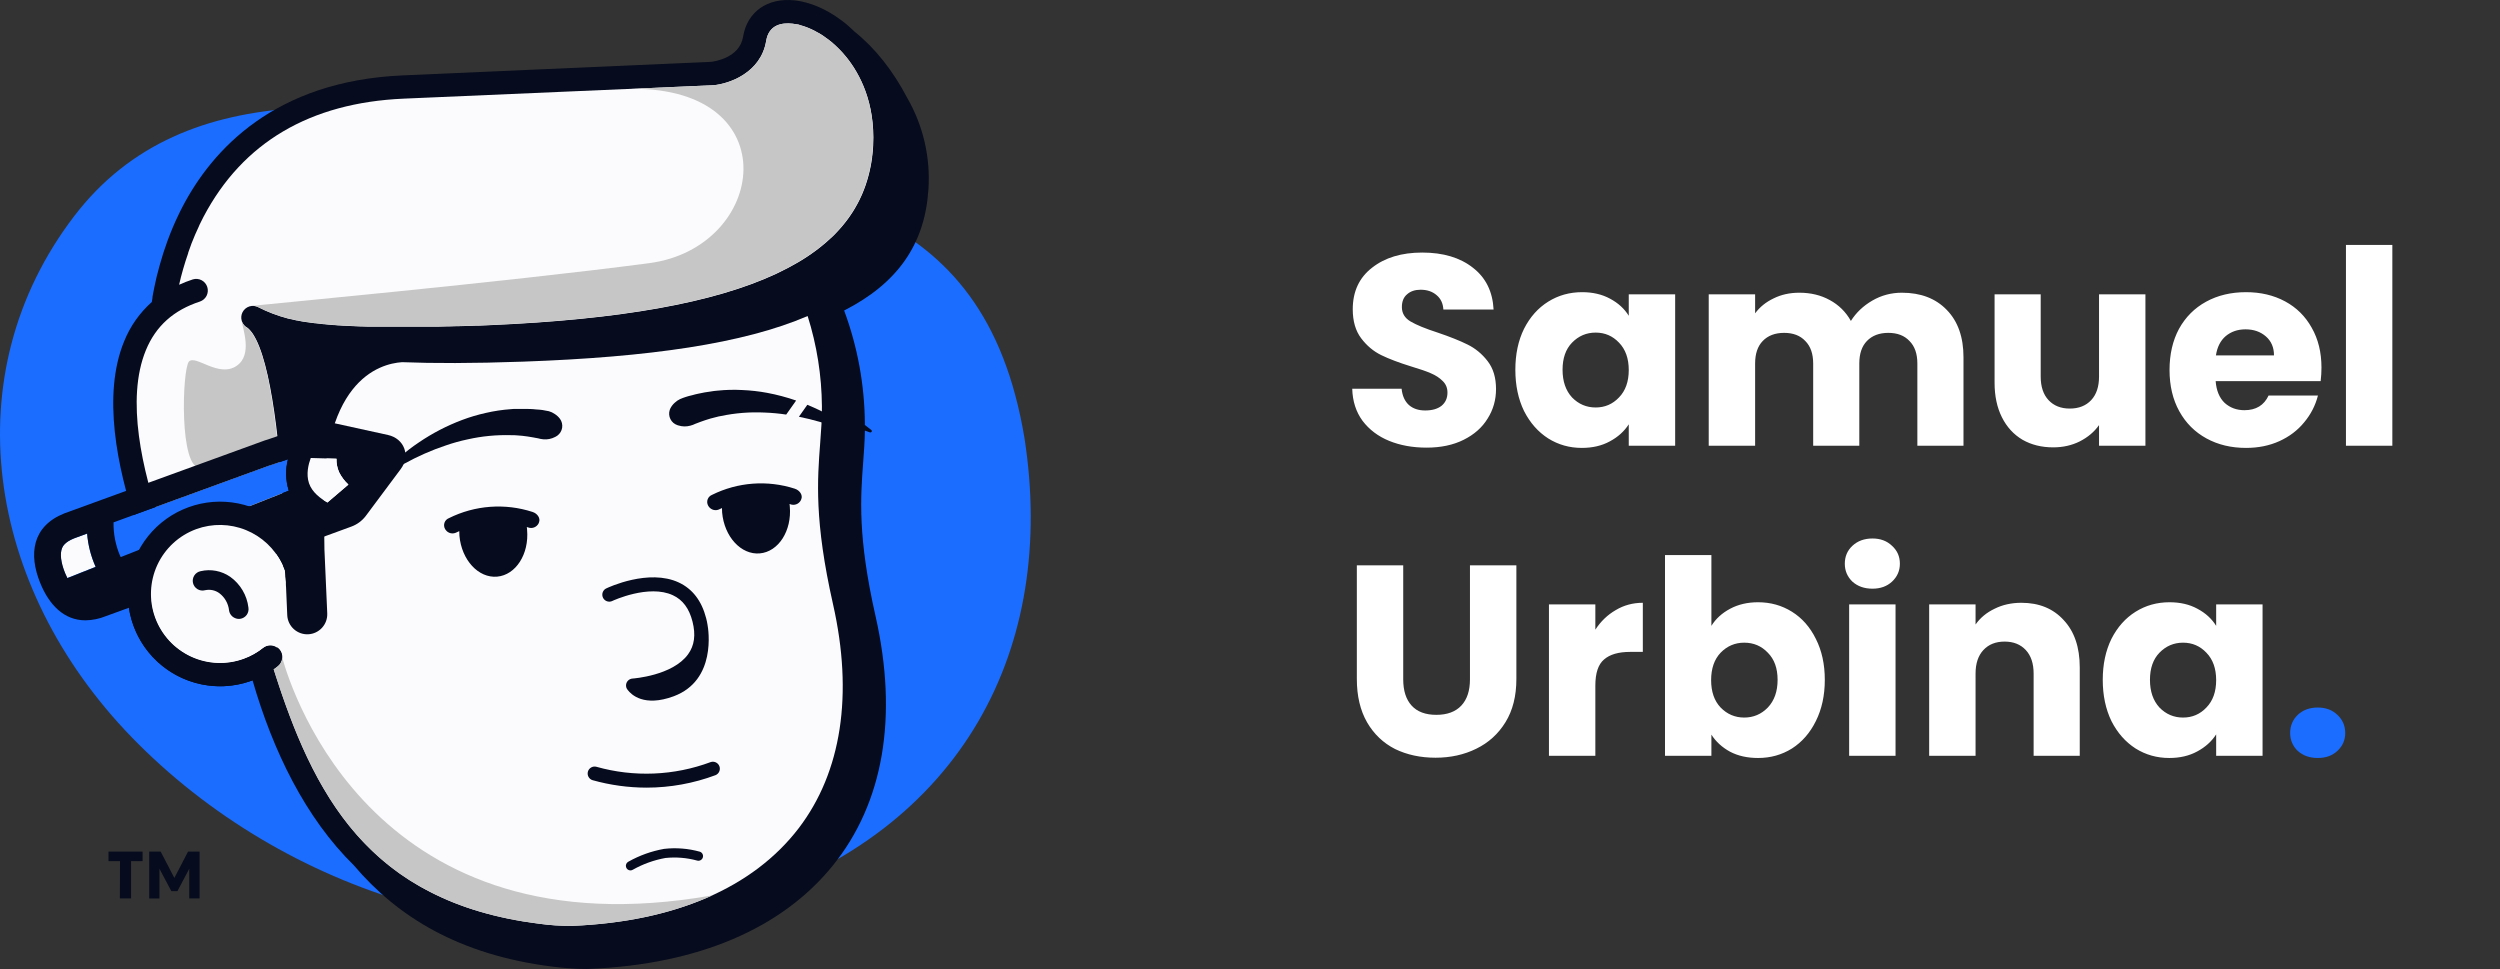 <svg width="129" height="50" viewBox="0 0 129 50" fill="none" xmlns="http://www.w3.org/2000/svg">
<rect x="0" y="0" width="129" height="50" fill="#333333" stroke="none"/>
<path fill-rule="evenodd" clip-rule="evenodd" d="M30.321 7.333C41.448 9.714 50.784 10.045 52.866 22.625C54.524 33.347 49.763 42.85 38.13 46.562C27.041 50.088 14.605 46.088 6.797 38.042C-0.747 30.261 -2.404 19.32 3.819 11.165C9.569 3.615 19.87 5.107 30.321 7.333Z" fill="#1A6DFF"/>
<path d="M6.192 44.435H5.598V43.941H7.358V44.435H6.764V46.359H6.185L6.192 44.435Z" fill="#060B1D"/>
<path d="M8.842 45.984L8.228 44.827V46.361H7.698V43.941H8.291L8.996 45.303L9.705 43.941H10.298V46.359H9.766V44.827L9.154 45.984H8.842Z" fill="#060B1D"/>
<path d="M46.822 5.068C46.084 3.654 45.159 2.483 44.075 1.616L44.03 1.57L43.998 1.54C43.911 1.457 43.824 1.378 43.735 1.303L43.677 1.253C43.606 1.196 43.532 1.139 43.466 1.084L43.382 1.025C43.309 0.971 43.237 0.921 43.165 0.872L43.107 0.831C43.016 0.77 42.923 0.713 42.831 0.659L42.777 0.629C42.702 0.585 42.627 0.545 42.552 0.507L42.468 0.464C42.397 0.431 42.323 0.397 42.258 0.367L42.184 0.335C42.092 0.296 42.001 0.26 41.908 0.228L41.871 0.217C41.791 0.189 41.713 0.165 41.635 0.143L41.55 0.121C41.485 0.104 41.418 0.089 41.353 0.075L41.273 0.059C41.185 0.043 41.097 0.029 41.01 0.02C39.602 -0.133 38.552 0.607 38.342 1.9C38.163 2.994 36.84 3.174 36.703 3.19L20.782 3.89C14.164 4.179 10.948 7.737 9.417 10.67C9.364 10.774 9.31 10.878 9.259 10.982L9.222 11.06C9.171 11.163 9.123 11.266 9.077 11.368C9.029 11.473 8.985 11.575 8.94 11.679L8.909 11.753C8.866 11.854 8.824 11.956 8.785 12.055C8.745 12.159 8.706 12.261 8.668 12.362C8.659 12.385 8.652 12.407 8.643 12.428C8.568 12.631 8.499 12.831 8.437 13.026C8.437 13.046 8.424 13.066 8.418 13.086C8.356 13.282 8.298 13.474 8.246 13.665C8.246 13.682 8.236 13.7 8.231 13.718C8.179 13.905 8.131 14.088 8.087 14.265C8.087 14.281 8.079 14.297 8.075 14.314C8.035 14.489 7.997 14.66 7.964 14.823L7.955 14.868C7.939 14.947 7.923 15.026 7.909 15.102C7.894 15.179 7.881 15.254 7.868 15.328C7.868 15.344 7.868 15.36 7.868 15.374C7.857 15.441 7.847 15.506 7.836 15.568C7.836 15.568 7.836 15.578 7.836 15.582C7.21 16.137 6.721 16.83 6.408 17.607C5.265 20.372 6.061 24.154 7.006 26.992L7.364 28.07C6.822 28.909 6.558 29.896 6.609 30.893C6.66 31.89 7.022 32.846 7.646 33.625C8.27 34.404 9.122 34.968 10.084 35.236C11.045 35.504 12.066 35.463 13.003 35.118L13.032 35.107C14.085 38.754 15.762 42.203 18.267 44.66C20.501 47.297 23.674 49.265 28.474 49.874C29.036 49.945 29.487 49.977 29.824 49.991C30.205 50.007 30.425 49.998 30.456 49.991C36.008 49.76 40.335 47.92 42.967 44.67C45.599 41.419 46.35 36.978 45.176 31.785C44.249 27.692 44.406 25.654 44.539 23.86C44.581 23.306 44.62 22.776 44.628 22.218C44.712 22.249 44.797 22.277 44.881 22.309C44.896 22.315 44.912 22.316 44.928 22.313C44.943 22.309 44.957 22.302 44.968 22.291C44.974 22.283 44.979 22.275 44.983 22.266C44.986 22.257 44.987 22.247 44.986 22.237C44.985 22.228 44.982 22.218 44.978 22.21C44.973 22.201 44.967 22.194 44.959 22.188C44.851 22.098 44.74 22.013 44.627 21.93C44.627 21.906 44.627 21.883 44.627 21.86C44.613 19.866 44.251 17.891 43.557 16.022C46.304 14.624 47.723 12.611 47.905 9.785C48.02 8.14 47.642 6.498 46.822 5.068Z" fill="#060B1D"/>
<path d="M42.983 31.172C42.014 26.885 42.177 24.743 42.322 22.855C42.371 22.214 42.417 21.608 42.411 20.967C42.399 19.386 42.151 17.815 41.674 16.307C38.371 17.73 33.511 18.43 26.981 18.661C24.378 18.753 22.353 18.752 20.748 18.688C19.577 18.765 16.417 19.651 16.709 26.993C16.73 27.498 16.741 27.95 16.741 28.36L16.886 31.652C16.898 31.926 16.8 32.193 16.615 32.395C16.43 32.597 16.173 32.717 15.899 32.729C15.625 32.741 15.358 32.643 15.156 32.458C14.954 32.273 14.834 32.016 14.822 31.742L14.76 30.296C14.76 30.232 14.749 30.164 14.744 30.096V30.064C14.744 30.017 14.734 29.969 14.728 29.92C14.718 29.768 14.711 29.606 14.702 29.438C14.702 29.438 14.702 29.43 14.702 29.424C14.492 28.851 14.138 28.341 13.674 27.945C13.209 27.548 12.651 27.278 12.052 27.159C11.453 27.04 10.834 27.078 10.254 27.267C9.674 27.457 9.152 27.793 8.739 28.242C8.47 28.538 8.251 28.875 8.091 29.242V29.255C8.03 29.396 7.977 29.541 7.935 29.689C7.936 29.696 7.936 29.703 7.935 29.71C7.916 29.78 7.899 29.855 7.884 29.918V29.937C7.87 30.012 7.857 30.082 7.845 30.164C7.845 30.164 7.845 30.176 7.845 30.182C7.835 30.25 7.829 30.318 7.824 30.386C7.824 30.4 7.824 30.416 7.824 30.43C7.813 30.579 7.813 30.728 7.824 30.877V30.931C7.824 30.991 7.834 31.052 7.842 31.113C7.842 31.129 7.842 31.143 7.842 31.159C7.852 31.232 7.865 31.304 7.881 31.378C7.881 31.393 7.881 31.409 7.891 31.424C7.904 31.483 7.919 31.542 7.936 31.602C7.936 31.622 7.946 31.642 7.954 31.662C7.974 31.735 7.998 31.807 8.025 31.881C8.22 32.41 8.538 32.886 8.953 33.268C9.368 33.651 9.867 33.929 10.411 34.081C10.955 34.232 11.526 34.253 12.079 34.14C12.632 34.028 13.151 33.786 13.592 33.434C13.619 33.412 13.649 33.393 13.68 33.377L13.729 33.354L13.752 33.343C13.886 33.291 14.034 33.289 14.169 33.337C14.304 33.385 14.417 33.48 14.488 33.604C14.559 33.729 14.583 33.874 14.556 34.015C14.529 34.156 14.452 34.282 14.339 34.371C14.27 34.426 14.195 34.479 14.125 34.53C16.15 40.906 18.962 46.542 27.792 47.66C28.37 47.742 28.953 47.78 29.536 47.774C34.82 47.554 38.859 45.81 41.216 42.732C43.424 39.837 44.038 35.84 42.983 31.172Z" fill="#FBFBFD"/>
<path d="M43.684 2.964C43.629 2.895 43.571 2.828 43.513 2.762L43.46 2.702C43.418 2.656 43.376 2.611 43.332 2.566L43.308 2.542C43.297 2.529 43.284 2.517 43.272 2.506C43.228 2.461 43.182 2.416 43.136 2.374C43.118 2.358 43.102 2.341 43.084 2.325C43.023 2.27 42.962 2.215 42.899 2.163C42.829 2.105 42.754 2.05 42.686 1.997H42.679C42.614 1.948 42.547 1.901 42.479 1.852L42.462 1.839L42.446 1.829L42.261 1.713L42.239 1.7H42.23C42.161 1.66 42.086 1.621 42.019 1.583L41.91 1.53L41.889 1.52L41.857 1.505L41.755 1.46L41.693 1.434L41.596 1.397L41.5 1.363L41.45 1.346L41.382 1.326L41.28 1.297L41.212 1.269H41.192L41.121 1.255H41.104L41.049 1.245C40.996 1.236 40.942 1.227 40.889 1.222C40.348 1.162 39.674 1.269 39.535 2.109C39.265 3.752 37.633 4.326 36.808 4.4H36.78L20.833 5.09C15.996 5.301 12.52 7.353 10.501 11.188C10.428 11.332 10.357 11.467 10.292 11.606L10.267 11.669C10.263 11.678 10.259 11.686 10.255 11.695C10.193 11.825 10.134 11.956 10.079 12.084C10.068 12.109 10.057 12.133 10.047 12.159C9.994 12.284 9.942 12.41 9.894 12.534C9.885 12.554 9.877 12.575 9.869 12.595V12.602C9.817 12.736 9.769 12.869 9.725 13.001C9.725 13.016 9.715 13.029 9.71 13.042V13.063C9.665 13.189 9.624 13.315 9.585 13.438C9.58 13.454 9.575 13.471 9.569 13.487C9.528 13.616 9.491 13.743 9.454 13.869L9.441 13.914C9.366 14.18 9.297 14.437 9.245 14.681V14.692C9.475 14.587 9.71 14.495 9.95 14.417C10.101 14.371 10.262 14.387 10.402 14.459C10.541 14.532 10.646 14.656 10.694 14.806C10.743 14.955 10.731 15.117 10.662 15.258C10.592 15.398 10.47 15.506 10.322 15.558C8.957 16.003 8.043 16.823 7.53 18.064C6.477 20.607 7.36 24.319 8.3 27.012C9.197 26.256 10.34 25.857 11.512 25.89C12.684 25.924 13.802 26.387 14.654 27.193C14.556 24.29 14.15 19.359 13.208 17.504C13.175 17.438 13.14 17.374 13.104 17.316C13.087 17.287 13.069 17.26 13.052 17.234L13.002 17.161L12.993 17.15L12.945 17.089L12.929 17.07L12.89 17.024L12.861 16.997L12.832 16.966L12.773 16.916C12.703 16.879 12.641 16.83 12.59 16.77C12.54 16.709 12.501 16.64 12.477 16.565C12.429 16.413 12.443 16.249 12.516 16.108C12.589 15.967 12.716 15.861 12.867 15.812C13.018 15.764 13.183 15.778 13.324 15.851C13.807 16.098 14.314 16.291 14.838 16.43L14.983 16.466H15.004C15.103 16.49 15.204 16.514 15.311 16.537H15.335L15.493 16.569L15.667 16.6H15.691L15.85 16.628H15.875L16.063 16.657H16.079L16.257 16.681H16.294C16.426 16.699 16.565 16.715 16.708 16.73H16.751C16.819 16.739 16.896 16.745 16.958 16.752H16.971L17.204 16.774H17.25L17.457 16.791H17.497L17.747 16.809H17.788L18.012 16.822H18.071L18.345 16.835H18.355L18.627 16.846H18.695L18.972 16.855H18.99H19.299H19.37H19.642H19.7H20.031H20.099H20.388H21.305H21.672H21.692H22.093H22.2H22.55H22.626L23.06 16.843H23.163L23.524 16.833H23.639L24.099 16.819H24.177L24.583 16.803H24.719L25.215 16.782C31.992 16.493 36.844 15.626 40.047 14.132C40.455 13.939 40.837 13.739 41.194 13.53L41.212 13.519L41.422 13.392C41.463 13.367 41.502 13.341 41.541 13.315L41.658 13.24L41.775 13.16C41.813 13.136 41.849 13.11 41.885 13.084C41.921 13.057 41.962 13.03 41.999 13.003L42.106 12.925L42.216 12.842L42.319 12.761L42.423 12.677L42.524 12.593L42.624 12.509L42.729 12.415L42.832 12.322C42.886 12.272 42.939 12.222 42.99 12.177L43.072 12.095C43.104 12.061 43.136 12.029 43.166 11.996C43.196 11.963 43.221 11.938 43.248 11.909L43.335 11.812L43.415 11.723L43.497 11.624C43.522 11.594 43.548 11.564 43.571 11.533L43.652 11.431L43.721 11.34L43.801 11.231L43.862 11.144C43.893 11.1 43.922 11.053 43.953 11.008L43.996 10.943C44.038 10.878 44.078 10.812 44.118 10.745L44.162 10.664C44.187 10.622 44.212 10.579 44.235 10.536C44.258 10.492 44.268 10.475 44.284 10.444L44.346 10.323C44.362 10.291 44.376 10.259 44.391 10.228C44.405 10.196 44.43 10.145 44.449 10.103C44.468 10.061 44.478 10.04 44.491 10.008C44.504 9.976 44.527 9.922 44.544 9.879C44.562 9.836 44.57 9.817 44.582 9.785C44.593 9.753 44.618 9.691 44.635 9.641L44.666 9.557C44.689 9.492 44.709 9.426 44.729 9.361C44.734 9.35 44.738 9.338 44.741 9.327C44.765 9.25 44.787 9.172 44.807 9.094C44.815 9.068 44.822 9.04 44.828 9.014C44.842 8.961 44.855 8.907 44.868 8.854C44.875 8.823 44.883 8.792 44.888 8.76C44.894 8.728 44.91 8.66 44.92 8.615C44.93 8.57 44.933 8.547 44.939 8.514L44.965 8.369C44.965 8.336 44.975 8.301 44.981 8.268L45.003 8.112C45.003 8.08 45.003 8.047 45.014 8.014C45.021 7.957 45.027 7.899 45.032 7.84L45.04 7.758C45.047 7.671 45.053 7.584 45.057 7.496C45.16 5.304 44.369 3.82 43.684 2.964Z" fill="#FBFBFD"/>
<path d="M41.013 25.217C39.602 24.761 38.068 24.875 36.74 25.535C36.688 25.555 36.642 25.586 36.603 25.626C36.564 25.665 36.534 25.712 36.515 25.765C36.496 25.817 36.488 25.872 36.492 25.927C36.496 25.982 36.511 26.036 36.538 26.085C36.549 26.105 36.562 26.124 36.574 26.143C36.635 26.228 36.725 26.288 36.827 26.313C36.929 26.337 37.036 26.323 37.129 26.274C37.169 26.253 37.211 26.235 37.253 26.215C37.252 26.292 37.255 26.369 37.262 26.446C37.372 27.696 38.242 28.64 39.206 28.555C40.169 28.47 40.863 27.389 40.754 26.14C40.754 26.092 40.744 26.049 40.738 26.005L40.783 26.02C40.883 26.058 40.993 26.058 41.093 26.02C41.193 25.982 41.275 25.908 41.324 25.813C41.333 25.793 41.341 25.771 41.349 25.75C41.427 25.553 41.278 25.305 41.013 25.217Z" fill="#060B1D"/>
<path d="M27.475 26.415C26.052 25.954 24.505 26.069 23.165 26.736C23.113 26.756 23.066 26.787 23.026 26.826C22.987 26.866 22.957 26.913 22.938 26.966C22.919 27.018 22.911 27.074 22.915 27.129C22.919 27.185 22.934 27.239 22.961 27.288L22.996 27.343C23.057 27.429 23.147 27.489 23.25 27.513C23.353 27.537 23.461 27.523 23.554 27.473C23.6 27.45 23.649 27.428 23.698 27.407C23.697 27.486 23.699 27.566 23.707 27.645C23.816 28.895 24.686 29.839 25.651 29.755C26.615 29.671 27.308 28.59 27.198 27.34C27.198 27.288 27.188 27.242 27.182 27.195L27.247 27.214C27.347 27.253 27.458 27.254 27.558 27.216C27.659 27.178 27.741 27.104 27.791 27.009L27.814 26.947C27.893 26.752 27.743 26.498 27.475 26.415Z" fill="#060B1D"/>
<path d="M19.753 24.448C20.303 23.832 20.929 23.287 21.616 22.827C22.311 22.355 23.059 21.966 23.846 21.67C24.246 21.52 24.656 21.398 25.073 21.306C25.496 21.208 25.925 21.144 26.357 21.113L26.519 21.1H26.683H27.011C27.229 21.1 27.445 21.1 27.668 21.128C27.887 21.137 28.105 21.168 28.32 21.218C28.429 21.248 28.532 21.297 28.625 21.362C28.73 21.428 28.821 21.513 28.895 21.612C28.992 21.746 29.032 21.912 29.006 22.075C28.98 22.237 28.891 22.383 28.758 22.48C28.736 22.496 28.712 22.51 28.688 22.523L28.636 22.551C28.451 22.647 28.241 22.688 28.033 22.668C27.942 22.66 27.851 22.643 27.763 22.617C27.673 22.599 27.582 22.584 27.491 22.567C27.312 22.528 27.128 22.513 26.945 22.487L26.667 22.465L26.522 22.455H26.378C25.622 22.433 24.865 22.505 24.128 22.672C23.749 22.752 23.377 22.855 23.011 22.982C22.641 23.105 22.275 23.245 21.915 23.405C21.185 23.727 20.485 24.114 19.824 24.562C19.811 24.571 19.795 24.575 19.779 24.572C19.763 24.569 19.749 24.559 19.74 24.546C19.734 24.54 19.729 24.531 19.726 24.522C19.723 24.513 19.722 24.503 19.723 24.494C19.724 24.485 19.728 24.476 19.733 24.468C19.738 24.46 19.745 24.453 19.753 24.448Z" fill="#060B1D"/>
<path d="M41.08 20.668C40.591 20.498 40.089 20.365 39.58 20.27C39.16 20.192 38.735 20.144 38.308 20.126C37.874 20.102 37.438 20.113 37.006 20.159L36.843 20.175L36.682 20.2L36.357 20.249C36.144 20.294 35.923 20.33 35.716 20.393C35.501 20.44 35.291 20.507 35.089 20.594C34.987 20.642 34.894 20.707 34.812 20.785C34.721 20.867 34.646 20.965 34.59 21.074C34.578 21.1 34.567 21.127 34.558 21.154C34.507 21.311 34.52 21.481 34.595 21.628C34.669 21.775 34.799 21.886 34.956 21.938L35.008 21.954C35.207 22.017 35.421 22.02 35.622 21.964C35.711 21.941 35.797 21.909 35.88 21.868C35.965 21.832 36.052 21.803 36.137 21.77C36.309 21.701 36.487 21.654 36.663 21.596L36.932 21.527L37.067 21.492L37.204 21.466C37.944 21.311 38.702 21.251 39.457 21.288C39.829 21.302 40.2 21.336 40.568 21.392L41.08 20.668Z" fill="#060B1D"/>
<path d="M44.092 22.296C43.443 21.784 42.732 21.357 41.976 21.024L41.658 20.888L41.224 21.504C41.405 21.541 41.586 21.581 41.766 21.625C42.541 21.814 43.297 22.073 44.025 22.398C44.038 22.403 44.053 22.404 44.067 22.399C44.081 22.395 44.093 22.385 44.1 22.373C44.108 22.36 44.111 22.346 44.108 22.331C44.106 22.317 44.098 22.304 44.087 22.295L44.092 22.296Z" fill="#060B1D"/>
<path d="M32.537 44.914C32.483 44.915 32.432 44.898 32.389 44.866C32.347 44.834 32.316 44.789 32.303 44.737C32.289 44.686 32.293 44.632 32.313 44.583C32.334 44.534 32.37 44.493 32.417 44.467C32.992 44.142 33.617 43.918 34.267 43.802C34.886 43.731 35.512 43.781 36.111 43.947C36.171 43.966 36.22 44.008 36.249 44.063C36.278 44.119 36.285 44.183 36.267 44.243C36.249 44.303 36.208 44.354 36.153 44.384C36.099 44.415 36.034 44.423 35.974 44.406C35.44 44.26 34.884 44.215 34.334 44.272C33.745 44.379 33.178 44.584 32.657 44.876C32.621 44.899 32.579 44.912 32.537 44.914Z" fill="#060B1D"/>
<path d="M36.506 32.223C36.489 32.115 36.464 32.004 36.435 31.892C36.205 31.003 35.731 30.386 35.025 30.056C33.475 29.333 31.388 30.312 31.3 30.354C31.255 30.372 31.214 30.4 31.18 30.435C31.146 30.47 31.12 30.512 31.102 30.557C31.085 30.603 31.077 30.651 31.079 30.7C31.081 30.749 31.093 30.797 31.114 30.841C31.135 30.885 31.164 30.924 31.201 30.956C31.238 30.989 31.28 31.013 31.327 31.028C31.373 31.043 31.422 31.049 31.471 31.045C31.519 31.04 31.567 31.026 31.61 31.003C31.628 30.994 33.482 30.135 34.721 30.714C35.23 30.951 35.562 31.396 35.734 32.076C35.906 32.756 35.835 33.306 35.505 33.761C34.703 34.87 32.662 35.011 32.641 35.013C32.593 35.016 32.547 35.028 32.505 35.048C32.462 35.069 32.424 35.098 32.393 35.133C32.362 35.168 32.338 35.209 32.322 35.254C32.307 35.299 32.301 35.346 32.304 35.393C32.306 35.44 32.319 35.486 32.34 35.528L32.356 35.552C32.365 35.571 32.378 35.589 32.392 35.604C32.568 35.837 33.229 36.495 34.762 35.928C36.973 35.107 36.558 32.504 36.506 32.223Z" fill="#060B1D"/>
<path d="M33.36 40.642C32.418 40.641 31.48 40.511 30.572 40.256C30.484 40.228 30.41 40.166 30.366 40.084C30.322 40.002 30.311 39.906 30.336 39.816C30.361 39.726 30.421 39.65 30.501 39.603C30.581 39.556 30.677 39.542 30.768 39.564C32.712 40.114 34.782 40.029 36.675 39.322C36.763 39.294 36.858 39.301 36.942 39.341C37.025 39.382 37.089 39.452 37.122 39.539C37.154 39.626 37.152 39.722 37.115 39.807C37.079 39.892 37.011 39.959 36.926 39.996C35.786 40.423 34.578 40.642 33.36 40.642Z" fill="#060B1D"/>
<path d="M14.552 33.897C14.553 33.987 14.534 34.077 14.495 34.159C14.457 34.241 14.4 34.314 14.329 34.371C14.26 34.426 14.185 34.479 14.115 34.53L14.133 34.583C14.154 34.654 14.177 34.728 14.201 34.794C14.211 34.825 14.219 34.855 14.229 34.886C14.253 34.955 14.274 35.023 14.296 35.091L14.329 35.191L14.394 35.389L14.429 35.492C14.451 35.555 14.472 35.62 14.495 35.684L14.53 35.788C14.553 35.853 14.575 35.917 14.597 35.98C14.61 36.015 14.621 36.05 14.633 36.083C14.656 36.148 14.678 36.212 14.701 36.275C14.714 36.309 14.726 36.342 14.737 36.377L14.806 36.567L14.845 36.67C14.868 36.733 14.891 36.795 14.915 36.857C14.927 36.891 14.94 36.926 14.953 36.961L15.025 37.147L15.064 37.247C15.087 37.309 15.112 37.371 15.136 37.434L15.175 37.532C15.201 37.594 15.226 37.658 15.25 37.72L15.289 37.814L15.367 38.002C15.38 38.034 15.395 38.064 15.408 38.096C15.434 38.158 15.46 38.222 15.488 38.284L15.527 38.372C15.554 38.436 15.582 38.499 15.61 38.563L15.645 38.638C15.674 38.706 15.704 38.773 15.735 38.839L15.765 38.903C15.797 38.974 15.83 39.047 15.864 39.114C15.868 39.123 15.873 39.133 15.878 39.141C16.034 39.471 16.198 39.794 16.37 40.11L16.406 40.178C16.436 40.234 16.468 40.289 16.5 40.346L16.552 40.44L16.642 40.595C16.66 40.629 16.68 40.664 16.701 40.697C16.721 40.73 16.759 40.796 16.789 40.842L16.854 40.95L16.941 41.095L17.01 41.206C17.039 41.253 17.07 41.297 17.098 41.342L17.172 41.456L17.26 41.587L17.337 41.701L17.427 41.83L17.508 41.944L17.599 42.07L17.681 42.182L17.774 42.305L17.86 42.418L17.954 42.537L18.044 42.649L18.141 42.767L18.232 42.877L18.332 42.991C18.362 43.028 18.394 43.065 18.426 43.101L18.527 43.213L18.625 43.32L18.728 43.43C18.761 43.465 18.795 43.501 18.829 43.536L18.933 43.643C18.968 43.679 19.003 43.714 19.039 43.748L19.146 43.853L19.253 43.955L19.363 44.058L19.473 44.159L19.586 44.259L19.7 44.357L19.814 44.454L19.931 44.552L20.05 44.646L20.17 44.742L20.29 44.834L20.414 44.927L20.537 45.017L20.664 45.108L20.79 45.194L20.922 45.283L21.05 45.367L21.185 45.453C21.228 45.481 21.272 45.508 21.317 45.534C21.361 45.56 21.408 45.591 21.461 45.618L21.596 45.698L21.74 45.779L21.885 45.855L22.029 45.933L22.174 46.009L22.319 46.084L22.463 46.155C22.514 46.181 22.566 46.204 22.618 46.228L22.763 46.296L22.922 46.367L23.066 46.434L23.228 46.5L23.381 46.564L23.549 46.629L23.704 46.688L23.878 46.752L24.035 46.808L24.213 46.868L24.373 46.921L24.556 46.977L24.721 47.028L24.907 47.082C24.963 47.097 25.018 47.115 25.075 47.129L25.269 47.181L25.436 47.225L25.639 47.274L25.808 47.314L26.018 47.359L26.187 47.397L26.405 47.439L26.574 47.472L26.811 47.514L26.971 47.543L27.24 47.583L27.375 47.605C27.513 47.625 27.65 47.644 27.791 47.661C28.368 47.743 28.951 47.782 29.534 47.776C29.704 47.769 29.871 47.76 30.039 47.75L30.191 47.738C30.307 47.731 30.422 47.724 30.537 47.714L30.71 47.698C30.816 47.689 30.921 47.68 31.027 47.669L31.205 47.65L31.51 47.615L31.682 47.592C31.785 47.579 31.886 47.566 31.987 47.55L32.15 47.526L32.456 47.478L32.61 47.45L32.918 47.394L33.063 47.367C33.167 47.345 33.271 47.325 33.374 47.301L33.507 47.273L33.822 47.2L33.942 47.17C34.049 47.144 34.156 47.116 34.262 47.087L34.369 47.058L34.694 46.966L34.788 46.938L35.12 46.833L35.199 46.808C35.313 46.771 35.426 46.732 35.538 46.691L35.602 46.669C35.719 46.626 35.836 46.583 35.951 46.538L35.995 46.522C36.117 46.474 36.238 46.425 36.357 46.377L36.382 46.367C36.509 46.312 36.635 46.257 36.759 46.201C19.416 49.259 15.078 35.81 14.552 33.897Z" fill="#C6C6C6"/>
<path d="M12.209 18.878C11.281 19.51 10.098 18.292 9.751 18.655C9.404 19.018 9.225 24.295 10.366 24.136C11.279 24.004 13.498 23.102 14.316 22.756C14.258 22.228 14.193 21.702 14.118 21.196C14.118 21.196 14.118 21.184 14.118 21.18C14.101 21.064 14.083 20.949 14.065 20.836L14.056 20.782C14.04 20.681 14.024 20.58 14.007 20.48C14.007 20.458 14.007 20.435 13.995 20.413C13.979 20.317 13.962 20.221 13.944 20.124L13.931 20.059C13.913 19.959 13.894 19.86 13.874 19.763C13.874 19.749 13.874 19.736 13.874 19.722C13.829 19.501 13.781 19.288 13.729 19.082C13.729 19.061 13.72 19.044 13.715 19.025C13.696 18.946 13.675 18.868 13.655 18.793C13.647 18.761 13.639 18.732 13.631 18.701C13.613 18.639 13.596 18.577 13.577 18.516C13.569 18.483 13.558 18.45 13.548 18.418L13.496 18.255C13.486 18.221 13.475 18.189 13.464 18.158C13.454 18.126 13.428 18.056 13.411 18.013C13.393 17.97 13.389 17.954 13.378 17.925C13.357 17.873 13.337 17.824 13.317 17.78C13.307 17.757 13.298 17.733 13.288 17.711C13.258 17.642 13.227 17.566 13.195 17.511C13.164 17.456 13.127 17.381 13.091 17.323C13.074 17.294 13.057 17.267 13.039 17.241L12.989 17.169L12.98 17.157L12.932 17.096L12.916 17.078L12.877 17.031L12.848 17.004L12.819 16.973L12.76 16.923C12.729 16.906 12.7 16.886 12.672 16.863L12.647 16.843C12.629 16.826 12.611 16.808 12.594 16.79C12.587 16.782 12.58 16.774 12.574 16.765C12.552 16.74 12.533 16.712 12.517 16.683L12.508 16.664C12.497 16.64 12.487 16.616 12.478 16.592C12.474 16.579 12.47 16.567 12.467 16.554C12.461 16.534 12.457 16.514 12.454 16.493C12.454 16.493 12.454 16.479 12.454 16.472C12.513 16.945 13.058 18.301 12.209 18.878Z" fill="#C6C6C6"/>
<path d="M43.684 2.964C43.629 2.895 43.571 2.828 43.514 2.762L43.46 2.702C43.418 2.656 43.376 2.611 43.333 2.566L43.308 2.542C43.297 2.529 43.285 2.517 43.272 2.506C43.229 2.461 43.182 2.416 43.136 2.374C43.119 2.358 43.103 2.341 43.084 2.325C43.023 2.27 42.963 2.215 42.899 2.163C42.83 2.105 42.754 2.05 42.686 1.997H42.679C42.614 1.948 42.547 1.901 42.48 1.852L42.462 1.839L42.446 1.829L42.261 1.713L42.239 1.7H42.231C42.161 1.66 42.086 1.621 42.02 1.583L41.91 1.53L41.89 1.52L41.858 1.505L41.755 1.46L41.693 1.434L41.596 1.397L41.501 1.363L41.45 1.346L41.382 1.326L41.281 1.297L41.213 1.269H41.193L41.122 1.255H41.104L41.049 1.245C40.996 1.236 40.942 1.227 40.889 1.222C40.348 1.162 39.674 1.269 39.535 2.109C39.265 3.752 37.634 4.326 36.808 4.4H36.781L32.566 4.585C40.701 4.497 39.576 12.77 33.505 13.578C26.067 14.561 13.028 15.762 12.996 15.786C13.038 15.781 13.081 15.781 13.123 15.786L13.175 15.795L13.216 15.805C13.249 15.815 13.282 15.827 13.313 15.843C13.795 16.089 14.303 16.283 14.827 16.421L14.971 16.457H14.993C15.091 16.482 15.193 16.505 15.3 16.528H15.324L15.482 16.56L15.655 16.592H15.68L15.839 16.619H15.864L16.052 16.648H16.067L16.245 16.673H16.283C16.415 16.69 16.553 16.706 16.697 16.722H16.74C16.808 16.73 16.884 16.736 16.947 16.744H16.96L17.192 16.765H17.239L17.446 16.782H17.486L17.736 16.8H17.777L18.001 16.813H18.06L18.334 16.826H18.344L18.615 16.837H18.683L18.961 16.846H18.978H19.288H19.359H19.631H19.688H20.02H20.087H20.377H21.294H21.661H21.681H22.082H22.189H22.539H22.615L23.049 16.835H23.152L23.513 16.825H23.627L24.087 16.81H24.165L24.572 16.794H24.708L25.204 16.774C31.981 16.485 36.833 15.617 40.036 14.123C40.444 13.931 40.826 13.73 41.182 13.522L41.201 13.51L41.411 13.383C41.451 13.358 41.49 13.332 41.529 13.306L41.647 13.231L41.764 13.152C41.801 13.127 41.837 13.101 41.874 13.075C41.91 13.049 41.95 13.021 41.988 12.994L42.095 12.916L42.205 12.833L42.307 12.752L42.412 12.668L42.513 12.585L42.613 12.501L42.718 12.407L42.821 12.313C42.874 12.264 42.928 12.213 42.978 12.168L43.061 12.086C43.093 12.053 43.124 12.021 43.155 11.987C43.185 11.954 43.21 11.93 43.237 11.901L43.324 11.804L43.404 11.714L43.486 11.616C43.511 11.585 43.537 11.555 43.56 11.525L43.641 11.422L43.71 11.331L43.79 11.223L43.85 11.136C43.882 11.091 43.911 11.045 43.941 11L43.985 10.935C44.027 10.87 44.067 10.803 44.106 10.737L44.151 10.656C44.176 10.614 44.2 10.57 44.224 10.527C44.247 10.484 44.257 10.466 44.273 10.436L44.335 10.314C44.351 10.283 44.365 10.251 44.38 10.219C44.394 10.187 44.419 10.136 44.438 10.095C44.456 10.053 44.466 10.031 44.48 9.999C44.492 9.967 44.516 9.914 44.533 9.87C44.55 9.827 44.559 9.808 44.571 9.776C44.582 9.745 44.607 9.682 44.624 9.632L44.654 9.548C44.678 9.483 44.698 9.418 44.718 9.353C44.723 9.341 44.726 9.33 44.73 9.318C44.754 9.241 44.776 9.163 44.796 9.085C44.803 9.059 44.811 9.032 44.816 9.006C44.831 8.952 44.844 8.899 44.857 8.845C44.864 8.815 44.871 8.783 44.877 8.751C44.883 8.719 44.899 8.651 44.909 8.607C44.919 8.562 44.922 8.539 44.928 8.505L44.954 8.361C44.954 8.328 44.964 8.293 44.97 8.26L44.991 8.103C44.991 8.072 44.991 8.038 45.003 8.005C45.01 7.948 45.016 7.89 45.02 7.832L45.029 7.749C45.036 7.662 45.042 7.576 45.046 7.487C45.161 5.304 44.37 3.82 43.684 2.964Z" fill="#C6C6C6"/>
<path d="M14.237 23.907L14.209 23.916L14.18 23.924C14.104 23.946 14.036 23.972 13.958 24L13.94 24.007H13.924L5.853 26.951C5.843 27.538 5.956 28.12 6.184 28.66C6.197 28.688 6.21 28.715 6.224 28.743L14.9 25.316C14.896 25.306 14.893 25.297 14.89 25.287C14.731 24.77 14.72 24.219 14.857 23.696L14.237 23.907Z" fill="#1A6DFF"/>
<path d="M4.928 29.237C4.688 28.698 4.541 28.121 4.494 27.532L3.819 27.78C3.33 27.976 3.241 28.199 3.203 28.273C3.082 28.562 3.135 29.028 3.348 29.563C3.382 29.649 3.423 29.739 3.468 29.827L4.928 29.249V29.237Z" fill="#FBFBFD"/>
<path d="M20.019 22.445L17.091 21.803C16.981 21.78 16.869 21.768 16.757 21.768C16.573 21.769 16.39 21.799 16.216 21.858L13.817 22.678C13.704 22.71 13.592 22.749 13.48 22.792L3.326 26.488C1.64 27.157 1.481 28.617 2.074 30.078C2.531 31.208 3.303 32.009 4.408 32.009C4.774 32.004 5.136 31.928 5.475 31.788L15.626 28.092L15.68 28.069L18.125 27.174C18.423 27.066 18.684 26.874 18.875 26.621L20.679 24.202C21.192 23.512 20.861 22.63 20.019 22.445ZM3.206 28.273C3.238 28.199 3.333 27.976 3.822 27.78L4.497 27.532C4.544 28.121 4.691 28.698 4.931 29.237L4.938 29.252L3.478 29.83C3.433 29.742 3.393 29.652 3.358 29.566C3.138 29.028 3.085 28.558 3.206 28.273ZM15.949 24.935C15.79 24.46 15.923 23.945 16.04 23.634L17.366 23.672C17.357 23.912 17.404 24.151 17.502 24.37C17.621 24.609 17.783 24.824 17.98 25.005L16.897 25.929C16.559 25.739 16.101 25.389 15.949 24.935ZM13.924 24.013H13.94L13.957 24.006C14.028 23.978 14.102 23.952 14.18 23.93L14.209 23.922L14.236 23.913L14.863 23.699C14.725 24.222 14.737 24.773 14.896 25.29C14.899 25.299 14.902 25.309 14.906 25.319L6.23 28.746C6.215 28.718 6.202 28.691 6.189 28.663C5.961 28.123 5.849 27.541 5.858 26.954L13.924 24.013Z" fill="#060B1D"/>
<path d="M17.497 24.369C17.399 24.149 17.353 23.91 17.361 23.67L16.035 23.632C15.918 23.945 15.785 24.46 15.944 24.934C16.103 25.408 16.554 25.734 16.893 25.926L17.976 25.002C17.779 24.822 17.617 24.607 17.497 24.369Z" fill="#FBFBFD"/>
<path d="M11.353 35.412C10.483 35.411 9.629 35.172 8.885 34.721C8.141 34.269 7.534 33.622 7.132 32.85C6.73 32.078 6.547 31.211 6.603 30.342C6.659 29.473 6.952 28.637 7.45 27.923C7.948 27.209 8.632 26.645 9.429 26.293C10.225 25.941 11.102 25.813 11.965 25.924C12.829 26.036 13.645 26.382 14.326 26.924C15.006 27.467 15.525 28.186 15.826 29.003C15.853 29.077 15.866 29.156 15.862 29.235C15.859 29.313 15.84 29.391 15.807 29.462C15.774 29.534 15.727 29.598 15.669 29.652C15.611 29.705 15.543 29.747 15.469 29.774C15.395 29.801 15.316 29.813 15.237 29.81C15.159 29.807 15.081 29.788 15.009 29.755C14.938 29.722 14.874 29.675 14.82 29.617C14.767 29.559 14.725 29.491 14.698 29.417C14.455 28.756 14.021 28.182 13.452 27.767C12.883 27.353 12.203 27.116 11.5 27.088C10.796 27.059 10.1 27.24 9.499 27.607C8.898 27.974 8.419 28.511 8.123 29.15C7.828 29.789 7.728 30.502 7.837 31.198C7.946 31.893 8.259 32.541 8.736 33.059C9.213 33.577 9.833 33.942 10.517 34.108C11.202 34.274 11.92 34.233 12.581 33.99C12.941 33.859 13.276 33.67 13.575 33.431C13.636 33.382 13.707 33.345 13.783 33.323C13.858 33.301 13.938 33.295 14.016 33.303C14.094 33.312 14.17 33.336 14.239 33.374C14.308 33.413 14.369 33.464 14.418 33.526C14.467 33.587 14.504 33.658 14.526 33.734C14.548 33.809 14.555 33.889 14.546 33.967C14.537 34.045 14.513 34.121 14.475 34.19C14.437 34.259 14.385 34.32 14.324 34.369C13.478 35.043 12.43 35.41 11.349 35.412H11.353Z" fill="#060B1D"/>
<path d="M10.123 27.304C9.236 27.63 8.515 28.295 8.118 29.152C7.722 30.01 7.682 30.99 8.008 31.876C8.334 32.763 8.999 33.484 9.857 33.88C10.714 34.277 11.694 34.316 12.581 33.99C12.94 33.859 13.276 33.67 13.574 33.431C13.678 33.349 13.806 33.303 13.938 33.301C14.071 33.299 14.2 33.341 14.306 33.421L14.74 30.056C14.713 29.736 14.653 29.419 14.562 29.112C14.178 28.313 13.512 27.685 12.691 27.351C11.87 27.017 10.955 27 10.123 27.304Z" fill="#FBFBFD"/>
<path d="M12.147 31.901C12.062 31.87 11.986 31.817 11.929 31.746C11.871 31.676 11.834 31.592 11.82 31.502C11.802 31.324 11.747 31.153 11.659 30.998C11.571 30.843 11.451 30.707 11.308 30.601C11.203 30.527 11.084 30.476 10.959 30.451C10.833 30.426 10.703 30.428 10.578 30.456C10.513 30.474 10.444 30.477 10.378 30.468C10.311 30.458 10.246 30.435 10.189 30.4C10.131 30.365 10.081 30.319 10.041 30.264C10.001 30.209 9.973 30.147 9.958 30.081C9.943 30.015 9.941 29.947 9.953 29.88C9.965 29.814 9.99 29.75 10.027 29.694C10.063 29.637 10.111 29.588 10.167 29.55C10.223 29.512 10.286 29.486 10.352 29.473C10.613 29.412 10.883 29.406 11.145 29.456C11.408 29.506 11.657 29.61 11.877 29.762C12.136 29.947 12.354 30.184 12.516 30.458C12.678 30.732 12.782 31.037 12.819 31.353C12.83 31.419 12.827 31.486 12.811 31.551C12.796 31.616 12.767 31.677 12.728 31.731C12.688 31.785 12.638 31.83 12.581 31.864C12.524 31.899 12.46 31.922 12.394 31.931C12.311 31.943 12.225 31.932 12.147 31.901Z" fill="#060B1D"/>
<path d="M73.611 23.098C72.892 23.098 72.248 22.981 71.678 22.748C71.109 22.515 70.652 22.169 70.306 21.712C69.971 21.255 69.793 20.704 69.775 20.06H72.323C72.36 20.424 72.486 20.704 72.701 20.9C72.915 21.087 73.195 21.18 73.54 21.18C73.895 21.18 74.175 21.101 74.38 20.942C74.586 20.774 74.689 20.545 74.689 20.256C74.689 20.013 74.605 19.813 74.436 19.654C74.278 19.495 74.077 19.365 73.835 19.262C73.601 19.159 73.265 19.043 72.826 18.912C72.192 18.716 71.674 18.52 71.272 18.324C70.871 18.128 70.526 17.839 70.237 17.456C69.947 17.073 69.802 16.574 69.802 15.958C69.802 15.043 70.134 14.329 70.796 13.816C71.459 13.293 72.323 13.032 73.386 13.032C74.469 13.032 75.342 13.293 76.004 13.816C76.667 14.329 77.022 15.048 77.069 15.972H74.478C74.46 15.655 74.343 15.407 74.129 15.23C73.914 15.043 73.638 14.95 73.302 14.95C73.013 14.95 72.78 15.029 72.603 15.188C72.425 15.337 72.337 15.557 72.337 15.846C72.337 16.163 72.486 16.411 72.784 16.588C73.083 16.765 73.55 16.957 74.184 17.162C74.819 17.377 75.332 17.582 75.725 17.778C76.126 17.974 76.471 18.259 76.76 18.632C77.05 19.005 77.195 19.486 77.195 20.074C77.195 20.634 77.05 21.143 76.76 21.6C76.481 22.057 76.07 22.421 75.528 22.692C74.987 22.963 74.348 23.098 73.611 23.098ZM78.192 19.08C78.192 18.277 78.341 17.573 78.64 16.966C78.948 16.359 79.363 15.893 79.886 15.566C80.409 15.239 80.992 15.076 81.636 15.076C82.186 15.076 82.667 15.188 83.078 15.412C83.498 15.636 83.82 15.93 84.044 16.294V15.188H86.438V23H84.044V21.894C83.811 22.258 83.484 22.552 83.064 22.776C82.653 23 82.172 23.112 81.622 23.112C80.987 23.112 80.409 22.949 79.886 22.622C79.363 22.286 78.948 21.815 78.64 21.208C78.341 20.592 78.192 19.883 78.192 19.08ZM84.044 19.094C84.044 18.497 83.876 18.025 83.54 17.68C83.213 17.335 82.812 17.162 82.336 17.162C81.86 17.162 81.454 17.335 81.118 17.68C80.791 18.016 80.628 18.483 80.628 19.08C80.628 19.677 80.791 20.153 81.118 20.508C81.454 20.853 81.86 21.026 82.336 21.026C82.812 21.026 83.213 20.853 83.54 20.508C83.876 20.163 84.044 19.691 84.044 19.094ZM98.138 15.104C99.108 15.104 99.878 15.398 100.448 15.986C101.026 16.574 101.316 17.391 101.316 18.436V23H98.936V18.758C98.936 18.254 98.8 17.867 98.53 17.596C98.268 17.316 97.904 17.176 97.438 17.176C96.971 17.176 96.602 17.316 96.332 17.596C96.07 17.867 95.94 18.254 95.94 18.758V23H93.56V18.758C93.56 18.254 93.424 17.867 93.154 17.596C92.892 17.316 92.528 17.176 92.062 17.176C91.595 17.176 91.226 17.316 90.956 17.596C90.694 17.867 90.564 18.254 90.564 18.758V23H88.17V15.188H90.564V16.168C90.806 15.841 91.124 15.585 91.516 15.398C91.908 15.202 92.351 15.104 92.846 15.104C93.434 15.104 93.956 15.23 94.414 15.482C94.88 15.734 95.244 16.093 95.506 16.56C95.776 16.131 96.145 15.781 96.612 15.51C97.078 15.239 97.587 15.104 98.138 15.104ZM110.704 15.188V23H108.31V21.936C108.067 22.281 107.736 22.561 107.316 22.776C106.905 22.981 106.448 23.084 105.944 23.084C105.347 23.084 104.819 22.953 104.362 22.692C103.905 22.421 103.55 22.034 103.298 21.53C103.046 21.026 102.92 20.433 102.92 19.752V15.188H105.3V19.43C105.3 19.953 105.435 20.359 105.706 20.648C105.977 20.937 106.341 21.082 106.798 21.082C107.265 21.082 107.633 20.937 107.904 20.648C108.175 20.359 108.31 19.953 108.31 19.43V15.188H110.704ZM119.788 18.968C119.788 19.192 119.774 19.425 119.746 19.668H114.328C114.365 20.153 114.519 20.527 114.79 20.788C115.07 21.04 115.41 21.166 115.812 21.166C116.409 21.166 116.824 20.914 117.058 20.41H119.606C119.475 20.923 119.237 21.385 118.892 21.796C118.556 22.207 118.131 22.529 117.618 22.762C117.104 22.995 116.53 23.112 115.896 23.112C115.13 23.112 114.449 22.949 113.852 22.622C113.254 22.295 112.788 21.829 112.452 21.222C112.116 20.615 111.948 19.906 111.948 19.094C111.948 18.282 112.111 17.573 112.438 16.966C112.774 16.359 113.24 15.893 113.838 15.566C114.435 15.239 115.121 15.076 115.896 15.076C116.652 15.076 117.324 15.235 117.912 15.552C118.5 15.869 118.957 16.322 119.284 16.91C119.62 17.498 119.788 18.184 119.788 18.968ZM117.338 18.338C117.338 17.927 117.198 17.601 116.918 17.358C116.638 17.115 116.288 16.994 115.868 16.994C115.466 16.994 115.126 17.111 114.846 17.344C114.575 17.577 114.407 17.909 114.342 18.338H117.338ZM123.445 12.64V23H121.051V12.64H123.445ZM72.406 29.172V35.052C72.406 35.64 72.551 36.093 72.841 36.41C73.13 36.727 73.555 36.886 74.115 36.886C74.674 36.886 75.104 36.727 75.403 36.41C75.701 36.093 75.85 35.64 75.85 35.052V29.172H78.245V35.038C78.245 35.915 78.058 36.657 77.684 37.264C77.311 37.871 76.807 38.328 76.172 38.636C75.547 38.944 74.847 39.098 74.073 39.098C73.298 39.098 72.603 38.949 71.987 38.65C71.38 38.342 70.899 37.885 70.544 37.278C70.19 36.662 70.013 35.915 70.013 35.038V29.172H72.406ZM82.32 32.49C82.6 32.061 82.95 31.725 83.37 31.482C83.79 31.23 84.256 31.104 84.77 31.104V33.638H84.112C83.514 33.638 83.066 33.769 82.768 34.03C82.469 34.282 82.32 34.73 82.32 35.374V39H79.926V31.188H82.32V32.49ZM88.308 32.294C88.532 31.93 88.854 31.636 89.274 31.412C89.694 31.188 90.175 31.076 90.716 31.076C91.36 31.076 91.943 31.239 92.466 31.566C92.989 31.893 93.399 32.359 93.698 32.966C94.006 33.573 94.16 34.277 94.16 35.08C94.16 35.883 94.006 36.592 93.698 37.208C93.399 37.815 92.989 38.286 92.466 38.622C91.943 38.949 91.36 39.112 90.716 39.112C90.165 39.112 89.685 39.005 89.274 38.79C88.863 38.566 88.541 38.272 88.308 37.908V39H85.914V28.64H88.308V32.294ZM91.724 35.08C91.724 34.483 91.556 34.016 91.22 33.68C90.893 33.335 90.487 33.162 90.002 33.162C89.526 33.162 89.12 33.335 88.784 33.68C88.457 34.025 88.294 34.497 88.294 35.094C88.294 35.691 88.457 36.163 88.784 36.508C89.12 36.853 89.526 37.026 90.002 37.026C90.478 37.026 90.884 36.853 91.22 36.508C91.556 36.153 91.724 35.677 91.724 35.08ZM96.62 30.376C96.2 30.376 95.855 30.255 95.584 30.012C95.323 29.76 95.192 29.452 95.192 29.088C95.192 28.715 95.323 28.407 95.584 28.164C95.855 27.912 96.2 27.786 96.62 27.786C97.031 27.786 97.367 27.912 97.628 28.164C97.898 28.407 98.034 28.715 98.034 29.088C98.034 29.452 97.898 29.76 97.628 30.012C97.367 30.255 97.031 30.376 96.62 30.376ZM97.81 31.188V39H95.416V31.188H97.81ZM104.305 31.104C105.219 31.104 105.947 31.403 106.489 32C107.039 32.588 107.315 33.4 107.315 34.436V39H104.935V34.758C104.935 34.235 104.799 33.829 104.529 33.54C104.258 33.251 103.894 33.106 103.437 33.106C102.979 33.106 102.615 33.251 102.345 33.54C102.074 33.829 101.939 34.235 101.939 34.758V39H99.545V31.188H101.939V32.224C102.181 31.879 102.508 31.608 102.919 31.412C103.329 31.207 103.791 31.104 104.305 31.104ZM108.502 35.08C108.502 34.277 108.652 33.573 108.95 32.966C109.258 32.359 109.674 31.893 110.196 31.566C110.719 31.239 111.302 31.076 111.946 31.076C112.497 31.076 112.978 31.188 113.388 31.412C113.808 31.636 114.13 31.93 114.354 32.294V31.188H116.748V39H114.354V37.894C114.121 38.258 113.794 38.552 113.374 38.776C112.964 39 112.483 39.112 111.932 39.112C111.298 39.112 110.719 38.949 110.196 38.622C109.674 38.286 109.258 37.815 108.95 37.208C108.652 36.592 108.502 35.883 108.502 35.08ZM114.354 35.094C114.354 34.497 114.186 34.025 113.85 33.68C113.524 33.335 113.122 33.162 112.646 33.162C112.17 33.162 111.764 33.335 111.428 33.68C111.102 34.016 110.938 34.483 110.938 35.08C110.938 35.677 111.102 36.153 111.428 36.508C111.764 36.853 112.17 37.026 112.646 37.026C113.122 37.026 113.524 36.853 113.85 36.508C114.186 36.163 114.354 35.691 114.354 35.094Z" fill="white"/>
<path d="M119.6 39.112C119.18 39.112 118.835 38.991 118.564 38.748C118.303 38.496 118.172 38.188 118.172 37.824C118.172 37.451 118.303 37.138 118.564 36.886C118.835 36.634 119.18 36.508 119.6 36.508C120.011 36.508 120.347 36.634 120.608 36.886C120.879 37.138 121.014 37.451 121.014 37.824C121.014 38.188 120.879 38.496 120.608 38.748C120.347 38.991 120.011 39.112 119.6 39.112Z" fill="#1A6DFF"/>
</svg>
